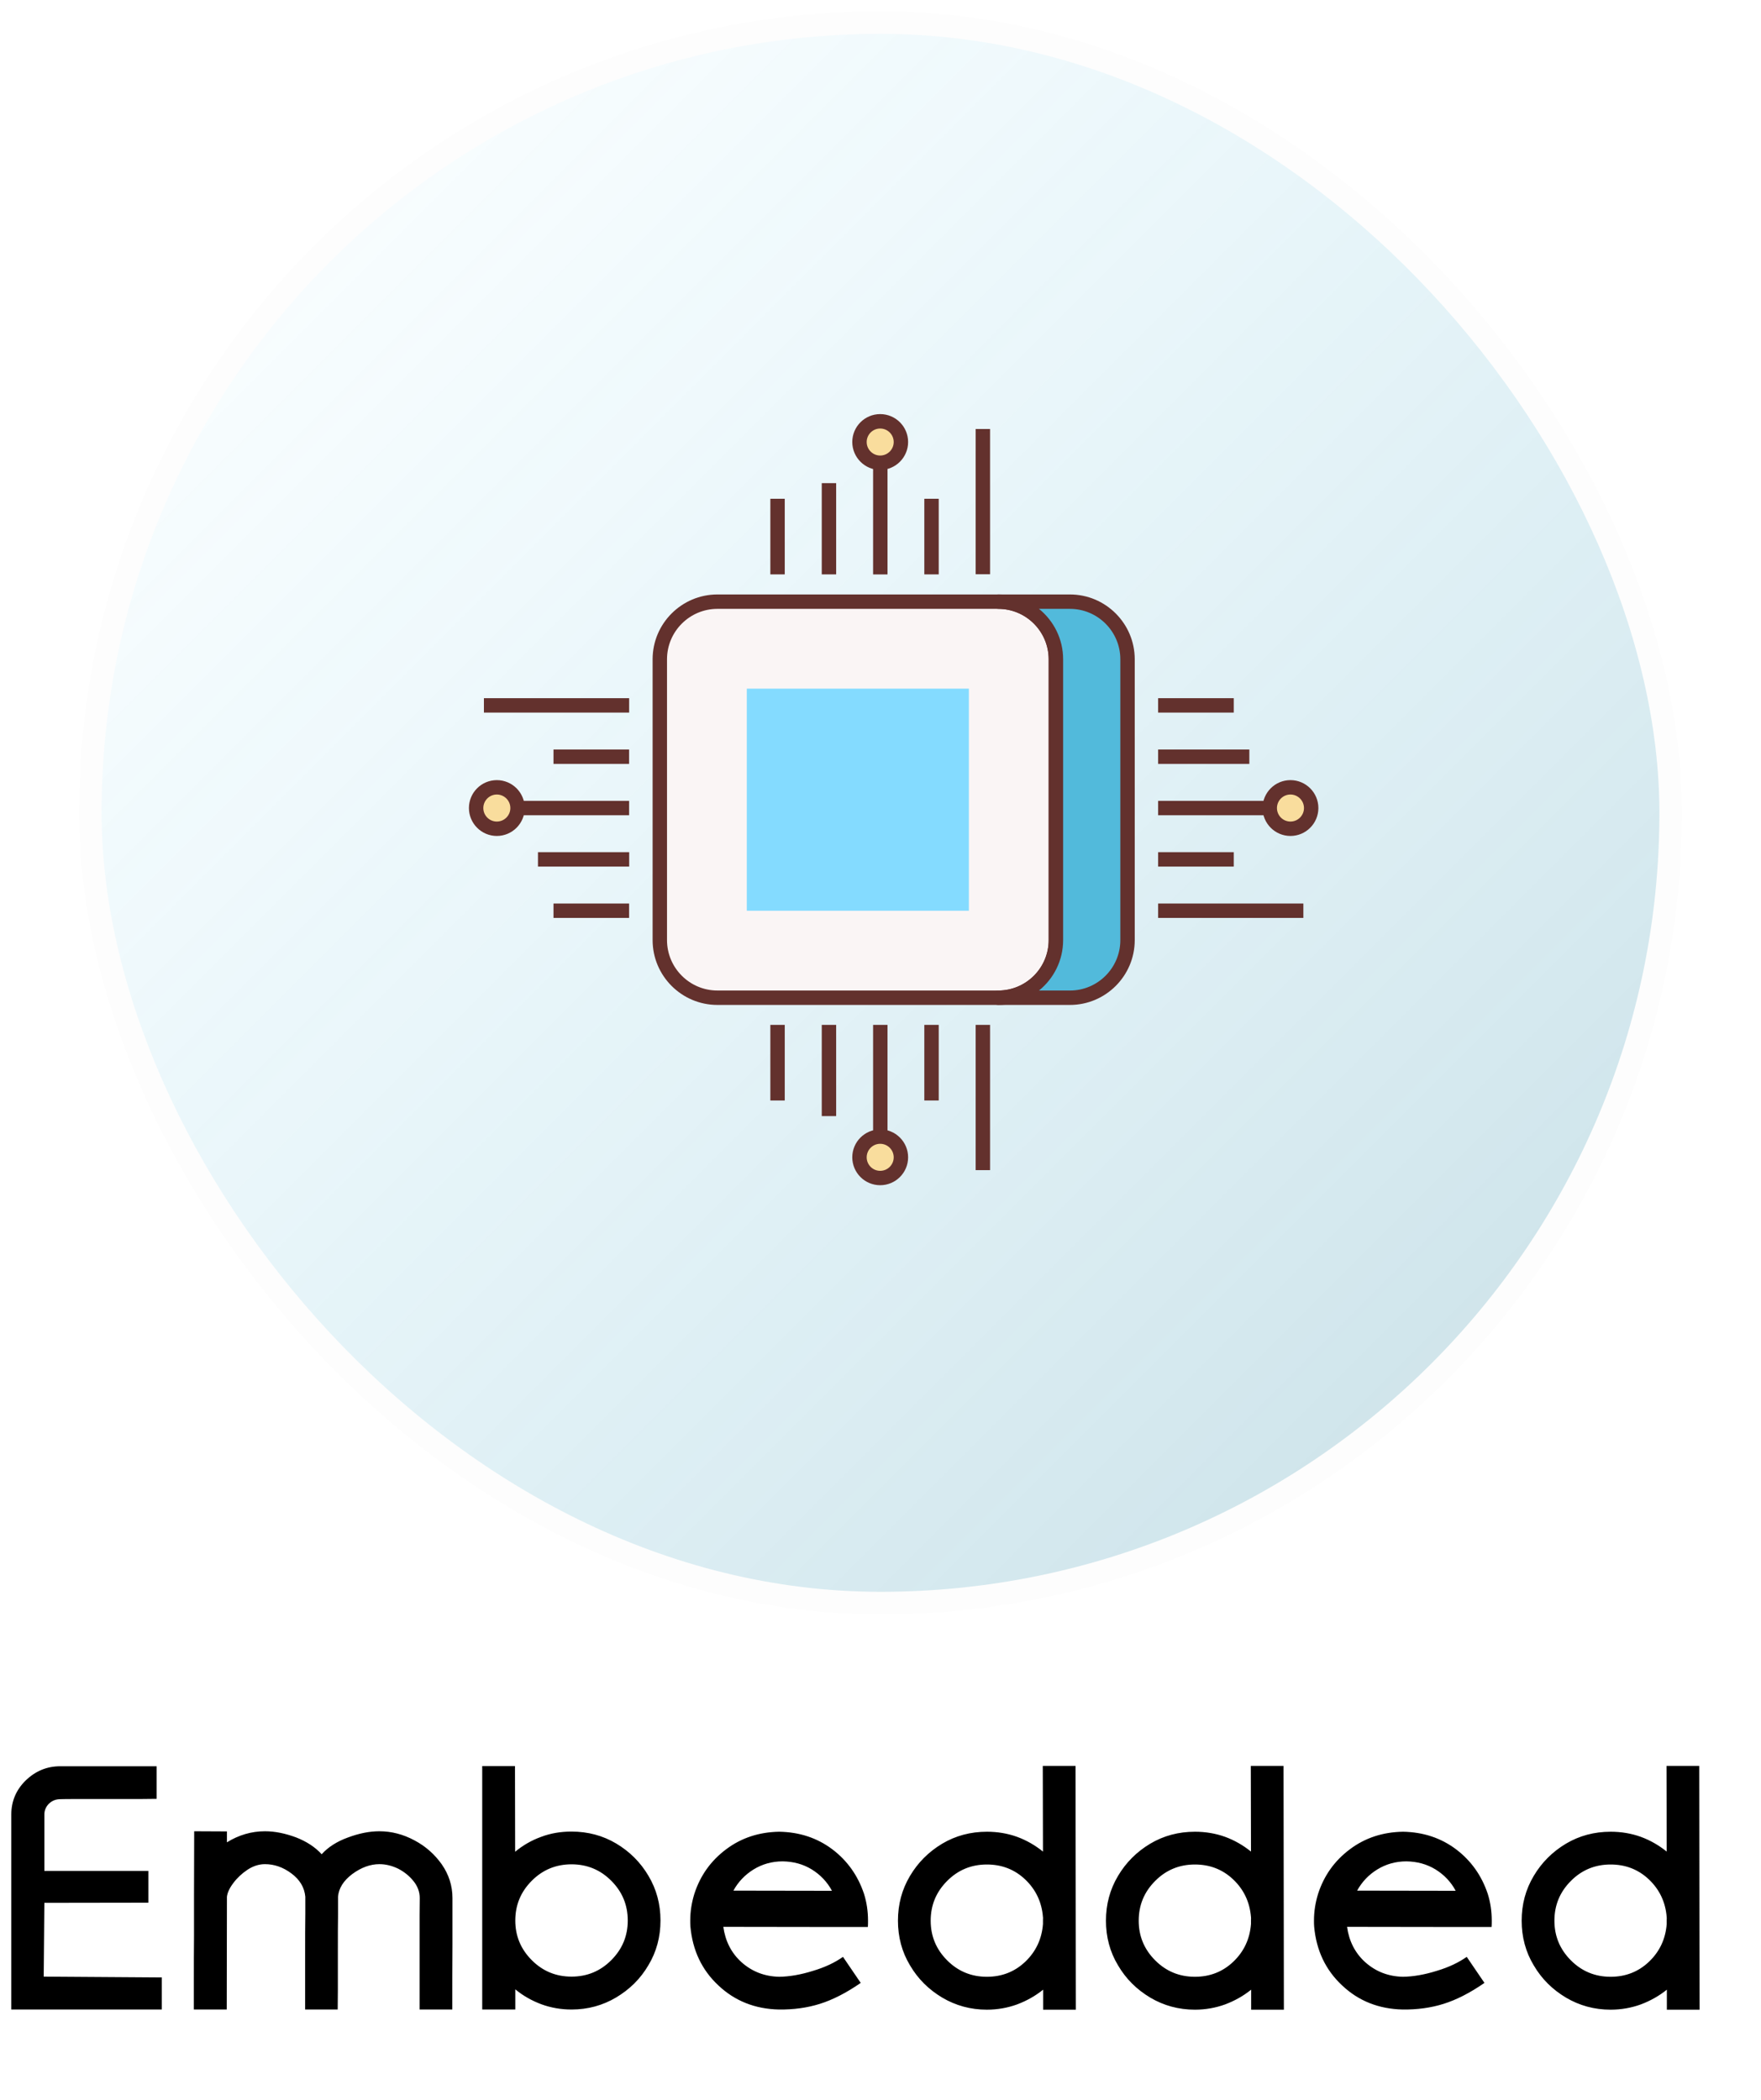 <svg width="78" height="93" viewBox="0 0 78 93" fill="none" xmlns="http://www.w3.org/2000/svg">
<g filter="url(#filter0_b_554_3063)">
<rect x="4" y="1" width="70" height="70" rx="35" fill="url(#paint0_linear_554_3063)"/>
<rect x="4" y="1" width="70" height="70" rx="35" stroke="#FDFDFD"/>
<g style="mix-blend-mode:darken">
<path d="M44.212 44.189H31.775C30.365 44.189 29.223 43.046 29.223 41.637V29.201C29.223 27.791 30.365 26.648 31.775 26.648H44.212C45.621 26.648 46.764 27.791 46.764 29.201V41.638C46.764 43.047 45.621 44.189 44.212 44.189Z" fill="#FAF5F5"/>
<path d="M44.214 44.508H31.777C30.194 44.508 28.906 43.22 28.906 41.637V29.199C28.906 27.616 30.194 26.328 31.777 26.328H44.214C45.797 26.328 47.085 27.616 47.085 29.199V41.636C47.085 43.22 45.798 44.508 44.214 44.508ZM31.777 26.966C30.546 26.966 29.544 27.968 29.544 29.199V41.636C29.544 42.867 30.546 43.869 31.777 43.869H44.214C45.446 43.869 46.447 42.867 46.447 41.636V29.199C46.447 27.968 45.446 26.966 44.214 26.966H31.777Z" fill="#63312D"/>
<path d="M47.392 26.648H44.219C45.628 26.648 46.771 27.791 46.771 29.201V41.638C46.771 43.047 45.628 44.19 44.219 44.19H47.392C48.801 44.19 49.944 43.047 49.944 41.638V29.201C49.944 27.791 48.801 26.648 47.392 26.648Z" fill="#52BADB"/>
<path d="M47.39 44.508H44.217C44.041 44.508 43.898 44.365 43.898 44.189C43.898 44.013 44.041 43.87 44.217 43.87C45.449 43.87 46.45 42.868 46.45 41.637V29.199C46.45 27.968 45.449 26.966 44.217 26.966C44.041 26.966 43.898 26.823 43.898 26.647C43.898 26.471 44.041 26.328 44.217 26.328H47.39C48.973 26.328 50.261 27.616 50.261 29.199V41.636C50.261 43.22 48.973 44.508 47.39 44.508ZM46.02 43.87H47.39C48.621 43.87 49.623 42.868 49.623 41.637V29.199C49.623 27.968 48.621 26.966 47.39 26.966H46.02C46.671 27.493 47.089 28.298 47.089 29.199V41.636C47.089 42.538 46.672 43.343 46.02 43.87Z" fill="#63312D"/>
<path d="M42.914 30.5H33.078V40.336H42.914V30.5Z" fill="#84DBFF"/>
<path d="M34.759 22.09H34.121V25.439H34.759V22.09Z" fill="#63312D"/>
<path d="M37.036 21.398H36.398V25.439H37.036V21.398Z" fill="#63312D"/>
<path d="M39.31 20.496H38.672V25.441H39.31V20.496Z" fill="#63312D"/>
<path d="M41.579 22.09H40.941V25.439H41.579V22.09Z" fill="#63312D"/>
<path d="M43.853 19H43.215V25.433H43.853V19Z" fill="#63312D"/>
<path d="M38.988 20.495C39.495 20.495 39.905 20.084 39.905 19.578C39.905 19.071 39.495 18.66 38.988 18.66C38.481 18.66 38.07 19.071 38.07 19.578C38.07 20.084 38.481 20.495 38.988 20.495Z" fill="#F9DD9D"/>
<path d="M22.007 36.706C22.514 36.706 22.925 36.295 22.925 35.789C22.925 35.282 22.514 34.871 22.007 34.871C21.501 34.871 21.09 35.282 21.09 35.789C21.09 36.295 21.501 36.706 22.007 36.706Z" fill="#F9DD9D"/>
<path d="M57.156 36.706C57.663 36.706 58.073 36.295 58.073 35.789C58.073 35.282 57.663 34.871 57.156 34.871C56.649 34.871 56.238 35.282 56.238 35.789C56.238 36.295 56.649 36.706 57.156 36.706Z" fill="#F9DD9D"/>
<path d="M38.988 52.171C39.495 52.171 39.905 51.76 39.905 51.253C39.905 50.747 39.495 50.336 38.988 50.336C38.481 50.336 38.07 50.747 38.07 51.253C38.07 51.76 38.481 52.171 38.988 52.171Z" fill="#F9DD9D"/>
<path d="M38.986 20.813C38.305 20.813 37.75 20.258 37.75 19.576C37.75 18.894 38.304 18.34 38.986 18.34C39.669 18.34 40.223 18.894 40.223 19.576C40.223 20.258 39.668 20.813 38.986 20.813ZM38.986 18.979C38.657 18.979 38.388 19.247 38.388 19.577C38.388 19.907 38.657 20.175 38.986 20.175C39.316 20.175 39.585 19.907 39.585 19.577C39.585 19.247 39.316 18.979 38.986 18.979Z" fill="#63312D"/>
<path d="M27.865 40.016H24.516V40.654H27.865V40.016Z" fill="#63312D"/>
<path d="M27.869 37.742H23.828V38.38H27.869V37.742Z" fill="#63312D"/>
<path d="M27.866 35.469H22.922V36.107H27.866V35.469Z" fill="#63312D"/>
<path d="M27.865 33.195H24.516V33.833H27.865V33.195Z" fill="#63312D"/>
<path d="M27.867 30.922H21.434V31.56H27.867V30.922Z" fill="#63312D"/>
<path d="M22.006 37.024C21.325 37.024 20.77 36.469 20.77 35.787C20.77 35.105 21.324 34.551 22.006 34.551C22.688 34.551 23.242 35.105 23.242 35.787C23.242 36.469 22.687 37.024 22.006 37.024ZM22.006 35.189C21.676 35.189 21.408 35.457 21.408 35.788C21.408 36.118 21.676 36.386 22.006 36.386C22.336 36.386 22.605 36.118 22.605 35.788C22.605 35.457 22.335 35.189 22.006 35.189Z" fill="#63312D"/>
<path d="M54.647 30.922H51.297V31.56H54.647V30.922Z" fill="#63312D"/>
<path d="M55.337 33.195H51.297V33.833H55.337V33.195Z" fill="#63312D"/>
<path d="M56.242 35.469H51.297V36.107H56.242V35.469Z" fill="#63312D"/>
<path d="M54.647 37.742H51.297V38.38H54.647V37.742Z" fill="#63312D"/>
<path d="M57.73 40.016H51.297V40.654H57.73V40.016Z" fill="#63312D"/>
<path d="M57.158 37.024C56.477 37.024 55.922 36.469 55.922 35.787C55.922 35.105 56.476 34.551 57.158 34.551C57.84 34.551 58.395 35.105 58.395 35.787C58.395 36.469 57.84 37.024 57.158 37.024ZM57.158 35.189C56.828 35.189 56.56 35.457 56.56 35.788C56.56 36.118 56.828 36.386 57.158 36.386C57.488 36.386 57.757 36.118 57.757 35.788C57.757 35.457 57.488 35.189 57.158 35.189Z" fill="#63312D"/>
<path d="M34.759 45.391H34.121V48.74H34.759V45.391Z" fill="#63312D"/>
<path d="M37.036 45.391H36.398V49.431H37.036V45.391Z" fill="#63312D"/>
<path d="M39.31 45.391H38.672V50.335H39.31V45.391Z" fill="#63312D"/>
<path d="M41.579 45.391H40.941V48.74H41.579V45.391Z" fill="#63312D"/>
<path d="M43.853 45.391H43.215V51.824H43.853V45.391Z" fill="#63312D"/>
<path d="M38.986 52.492C38.305 52.492 37.75 51.938 37.75 51.256C37.75 50.574 38.304 50.02 38.986 50.02C39.669 50.02 40.223 50.574 40.223 51.256C40.223 51.938 39.668 52.492 38.986 52.492ZM38.986 50.658C38.657 50.658 38.388 50.926 38.388 51.257C38.388 51.587 38.657 51.855 38.986 51.855C39.316 51.855 39.585 51.587 39.585 51.257C39.585 50.926 39.316 50.658 38.986 50.658Z" fill="#63312D"/>
</g>
</g>
<path d="M7.128 87.579C7.143 87.579 7.158 87.579 7.165 87.572V89H0.5V80.365C0.5 79.779 0.712 79.273 1.137 78.856C1.569 78.439 2.075 78.226 2.668 78.226C2.668 78.226 2.888 78.226 3.312 78.226C3.745 78.226 4.235 78.226 4.792 78.226C5.341 78.226 5.832 78.226 6.257 78.226C6.682 78.226 6.909 78.226 6.938 78.226V79.669C6.916 79.669 6.689 79.669 6.264 79.676C5.847 79.676 5.356 79.676 4.799 79.676C4.243 79.676 3.752 79.676 3.32 79.676C2.888 79.676 2.668 79.684 2.668 79.684C2.478 79.684 2.309 79.749 2.17 79.881C2.038 80.013 1.965 80.174 1.965 80.365V82.862H6.572V84.269L1.965 84.276L1.936 87.543L7.128 87.579ZM8.498 86.781C8.498 86.773 8.498 86.766 8.498 86.759V86.781ZM16.804 81.105C17.346 81.105 17.866 81.244 18.356 81.507C18.855 81.771 19.257 82.13 19.572 82.577C19.88 83.023 20.041 83.522 20.041 84.064C20.041 84.071 20.041 84.137 20.041 84.276C20.041 84.627 20.041 85.235 20.041 86.1C20.034 86.971 20.034 87.938 20.034 89H18.584C18.584 88.927 18.584 88.641 18.584 88.15C18.584 87.652 18.584 87.096 18.584 86.466C18.584 85.836 18.584 85.287 18.584 84.796C18.591 84.312 18.591 84.071 18.591 84.064C18.591 83.785 18.496 83.536 18.312 83.309C18.129 83.082 17.902 82.899 17.631 82.76C17.353 82.628 17.082 82.562 16.804 82.562C16.401 82.562 15.998 82.709 15.602 83.001C15.214 83.294 15.002 83.631 14.973 84.005C14.973 84.034 14.973 84.283 14.973 84.759C14.965 85.228 14.965 85.785 14.965 86.415C14.965 87.044 14.965 87.608 14.965 88.114C14.958 88.619 14.958 88.912 14.958 89H13.515C13.515 88.202 13.515 87.418 13.515 86.642C13.515 85.865 13.515 85.228 13.523 84.737C13.523 84.269 13.523 84.027 13.523 84.005C13.486 83.595 13.281 83.251 12.907 82.972C12.534 82.694 12.146 82.562 11.735 82.562C11.472 82.562 11.215 82.643 10.959 82.811C10.71 82.98 10.505 83.17 10.336 83.397C10.168 83.617 10.073 83.822 10.051 84.005L10.043 89H8.586C8.586 88.993 8.586 88.993 8.586 88.993V88.927C8.586 88.714 8.586 88.297 8.586 87.674C8.586 87.052 8.586 86.407 8.593 85.755C8.593 85.096 8.593 84.606 8.593 84.283C8.593 84.137 8.593 84.064 8.593 84.064C8.593 84.041 8.593 84.027 8.593 84.005C8.593 83.998 8.593 83.99 8.593 83.983L8.601 81.105L10.051 81.112V81.595C10.571 81.273 11.135 81.105 11.735 81.105C12.182 81.105 12.636 81.2 13.112 81.376C13.581 81.559 13.962 81.808 14.248 82.123C14.533 81.808 14.921 81.559 15.405 81.383C15.896 81.2 16.357 81.105 16.804 81.105ZM25.314 81.119C26.04 81.119 26.699 81.295 27.292 81.647C27.893 82.005 28.369 82.481 28.72 83.075C29.079 83.675 29.255 84.335 29.255 85.06C29.255 85.777 29.079 86.444 28.72 87.037C28.369 87.638 27.893 88.106 27.292 88.465C26.699 88.817 26.04 89 25.314 89C24.838 89 24.392 88.919 23.974 88.766C23.549 88.605 23.169 88.392 22.824 88.106V89H21.359V78.219H22.81L22.817 82.013C23.161 81.727 23.542 81.507 23.967 81.353C24.392 81.192 24.838 81.119 25.314 81.119ZM25.314 87.543C26.003 87.543 26.589 87.301 27.072 86.817C27.563 86.327 27.805 85.741 27.805 85.06C27.805 84.371 27.563 83.785 27.072 83.294C26.589 82.811 26.003 82.569 25.314 82.569C24.626 82.569 24.04 82.811 23.557 83.294C23.066 83.785 22.824 84.371 22.824 85.06C22.824 85.741 23.066 86.327 23.557 86.817C24.04 87.301 24.626 87.543 25.314 87.543ZM38.44 85.345H36.982L32.038 85.338C32.126 85.968 32.39 86.495 32.844 86.905C33.305 87.315 33.855 87.535 34.514 87.55C34.975 87.543 35.48 87.455 36.015 87.286C36.557 87.125 36.989 86.913 37.334 86.671H37.341L38.124 87.821C37.48 88.268 36.872 88.575 36.308 88.751C35.744 88.927 35.144 89.007 34.506 89C33.444 88.978 32.544 88.619 31.818 87.931C31.086 87.249 30.676 86.378 30.581 85.331C30.573 85.243 30.573 85.155 30.573 85.06C30.573 84.642 30.639 84.254 30.756 83.873C31.02 83.06 31.489 82.408 32.163 81.903C32.836 81.397 33.62 81.141 34.514 81.126C35.407 81.141 36.191 81.397 36.865 81.903C37.531 82.408 38 83.067 38.271 83.88C38.388 84.254 38.447 84.649 38.447 85.067C38.447 85.155 38.447 85.25 38.44 85.345ZM32.485 83.734L36.85 83.741C36.638 83.346 36.337 83.031 35.956 82.796C35.576 82.562 35.144 82.445 34.667 82.438C34.191 82.438 33.759 82.562 33.378 82.796C32.998 83.031 32.697 83.346 32.485 83.734ZM47.639 78.211L47.653 89.007H46.203V88.121C45.859 88.399 45.478 88.612 45.053 88.773C44.628 88.927 44.182 89.007 43.713 89.007C42.988 89.007 42.329 88.824 41.735 88.473C41.135 88.114 40.659 87.645 40.307 87.044C39.948 86.451 39.773 85.785 39.773 85.067C39.773 84.342 39.948 83.683 40.307 83.082C40.659 82.489 41.135 82.013 41.735 81.654C42.329 81.302 42.988 81.126 43.713 81.126C44.182 81.126 44.628 81.2 45.053 81.353C45.471 81.507 45.852 81.727 46.196 82.005L46.188 78.211H47.639ZM46.203 85.082C46.203 85.074 46.203 85.074 46.203 85.074C46.203 85.067 46.203 85.067 46.203 85.067C46.203 85.016 46.203 84.964 46.196 84.913C46.145 84.247 45.881 83.69 45.412 83.243C44.943 82.796 44.372 82.577 43.713 82.577C43.024 82.577 42.438 82.818 41.955 83.302C41.464 83.793 41.223 84.378 41.223 85.067C41.223 85.748 41.464 86.334 41.955 86.825C42.438 87.308 43.024 87.55 43.713 87.55C44.372 87.55 44.943 87.33 45.412 86.883C45.881 86.436 46.145 85.88 46.196 85.213V84.942C46.203 84.986 46.203 85.03 46.203 85.082ZM56.852 78.211L56.867 89.007H55.417V88.121C55.073 88.399 54.692 88.612 54.267 88.773C53.842 88.927 53.395 89.007 52.927 89.007C52.202 89.007 51.542 88.824 50.949 88.473C50.349 88.114 49.873 87.645 49.521 87.044C49.162 86.451 48.986 85.785 48.986 85.067C48.986 84.342 49.162 83.683 49.521 83.082C49.873 82.489 50.349 82.013 50.949 81.654C51.542 81.302 52.202 81.126 52.927 81.126C53.395 81.126 53.842 81.2 54.267 81.353C54.685 81.507 55.065 81.727 55.41 82.005L55.402 78.211H56.852ZM55.417 85.082C55.417 85.074 55.417 85.074 55.417 85.074C55.417 85.067 55.417 85.067 55.417 85.067C55.417 85.016 55.417 84.964 55.41 84.913C55.358 84.247 55.095 83.69 54.626 83.243C54.157 82.796 53.586 82.577 52.927 82.577C52.238 82.577 51.652 82.818 51.169 83.302C50.678 83.793 50.437 84.378 50.437 85.067C50.437 85.748 50.678 86.334 51.169 86.825C51.652 87.308 52.238 87.55 52.927 87.55C53.586 87.55 54.157 87.33 54.626 86.883C55.095 86.436 55.358 85.88 55.41 85.213V84.942C55.417 84.986 55.417 85.03 55.417 85.082ZM66.066 85.345H64.609L59.665 85.338C59.753 85.968 60.017 86.495 60.471 86.905C60.932 87.315 61.481 87.535 62.141 87.55C62.602 87.543 63.107 87.455 63.642 87.286C64.184 87.125 64.616 86.913 64.96 86.671H64.968L65.751 87.821C65.107 88.268 64.499 88.575 63.935 88.751C63.371 88.927 62.77 89.007 62.133 89C61.071 88.978 60.17 88.619 59.445 87.931C58.713 87.249 58.303 86.378 58.208 85.331C58.2 85.243 58.2 85.155 58.2 85.06C58.2 84.642 58.266 84.254 58.383 83.873C58.647 83.06 59.116 82.408 59.79 81.903C60.463 81.397 61.247 81.141 62.141 81.126C63.034 81.141 63.818 81.397 64.492 81.903C65.158 82.408 65.627 83.067 65.898 83.88C66.015 84.254 66.074 84.649 66.074 85.067C66.074 85.155 66.074 85.25 66.066 85.345ZM60.112 83.734L64.477 83.741C64.265 83.346 63.964 83.031 63.584 82.796C63.203 82.562 62.77 82.445 62.294 82.438C61.818 82.438 61.386 82.562 61.005 82.796C60.624 83.031 60.324 83.346 60.112 83.734ZM75.266 78.211L75.28 89.007H73.83V88.121C73.486 88.399 73.105 88.612 72.68 88.773C72.255 88.927 71.809 89.007 71.34 89.007C70.615 89.007 69.956 88.824 69.362 88.473C68.762 88.114 68.286 87.645 67.934 87.044C67.575 86.451 67.399 85.785 67.399 85.067C67.399 84.342 67.575 83.683 67.934 83.082C68.286 82.489 68.762 82.013 69.362 81.654C69.956 81.302 70.615 81.126 71.34 81.126C71.809 81.126 72.255 81.2 72.68 81.353C73.098 81.507 73.478 81.727 73.823 82.005L73.815 78.211H75.266ZM73.83 85.082C73.83 85.074 73.83 85.074 73.83 85.074C73.83 85.067 73.83 85.067 73.83 85.067C73.83 85.016 73.83 84.964 73.823 84.913C73.772 84.247 73.508 83.69 73.039 83.243C72.57 82.796 71.999 82.577 71.34 82.577C70.651 82.577 70.065 82.818 69.582 83.302C69.091 83.793 68.85 84.378 68.85 85.067C68.85 85.748 69.091 86.334 69.582 86.825C70.065 87.308 70.651 87.55 71.34 87.55C71.999 87.55 72.57 87.33 73.039 86.883C73.508 86.436 73.772 85.88 73.823 85.213V84.942C73.83 84.986 73.83 85.03 73.83 85.082Z" fill="black"/>
<defs>
<filter id="filter0_b_554_3063" x="-179.789" y="-182.789" width="437.579" height="437.579" filterUnits="userSpaceOnUse" color-interpolation-filters="sRGB">
<feFlood flood-opacity="0" result="BackgroundImageFix"/>
<feGaussianBlur in="BackgroundImageFix" stdDeviation="91.645"/>
<feComposite in2="SourceAlpha" operator="in" result="effect1_backgroundBlur_554_3063"/>
<feBlend mode="normal" in="SourceGraphic" in2="effect1_backgroundBlur_554_3063" result="shape"/>
</filter>
<linearGradient id="paint0_linear_554_3063" x1="4" y1="1" x2="74" y2="71" gradientUnits="userSpaceOnUse">
<stop stop-color="#37CBF9" stop-opacity="0"/>
<stop offset="1" stop-color="#207893" stop-opacity="0.25"/>
</linearGradient>
</defs>
</svg>
